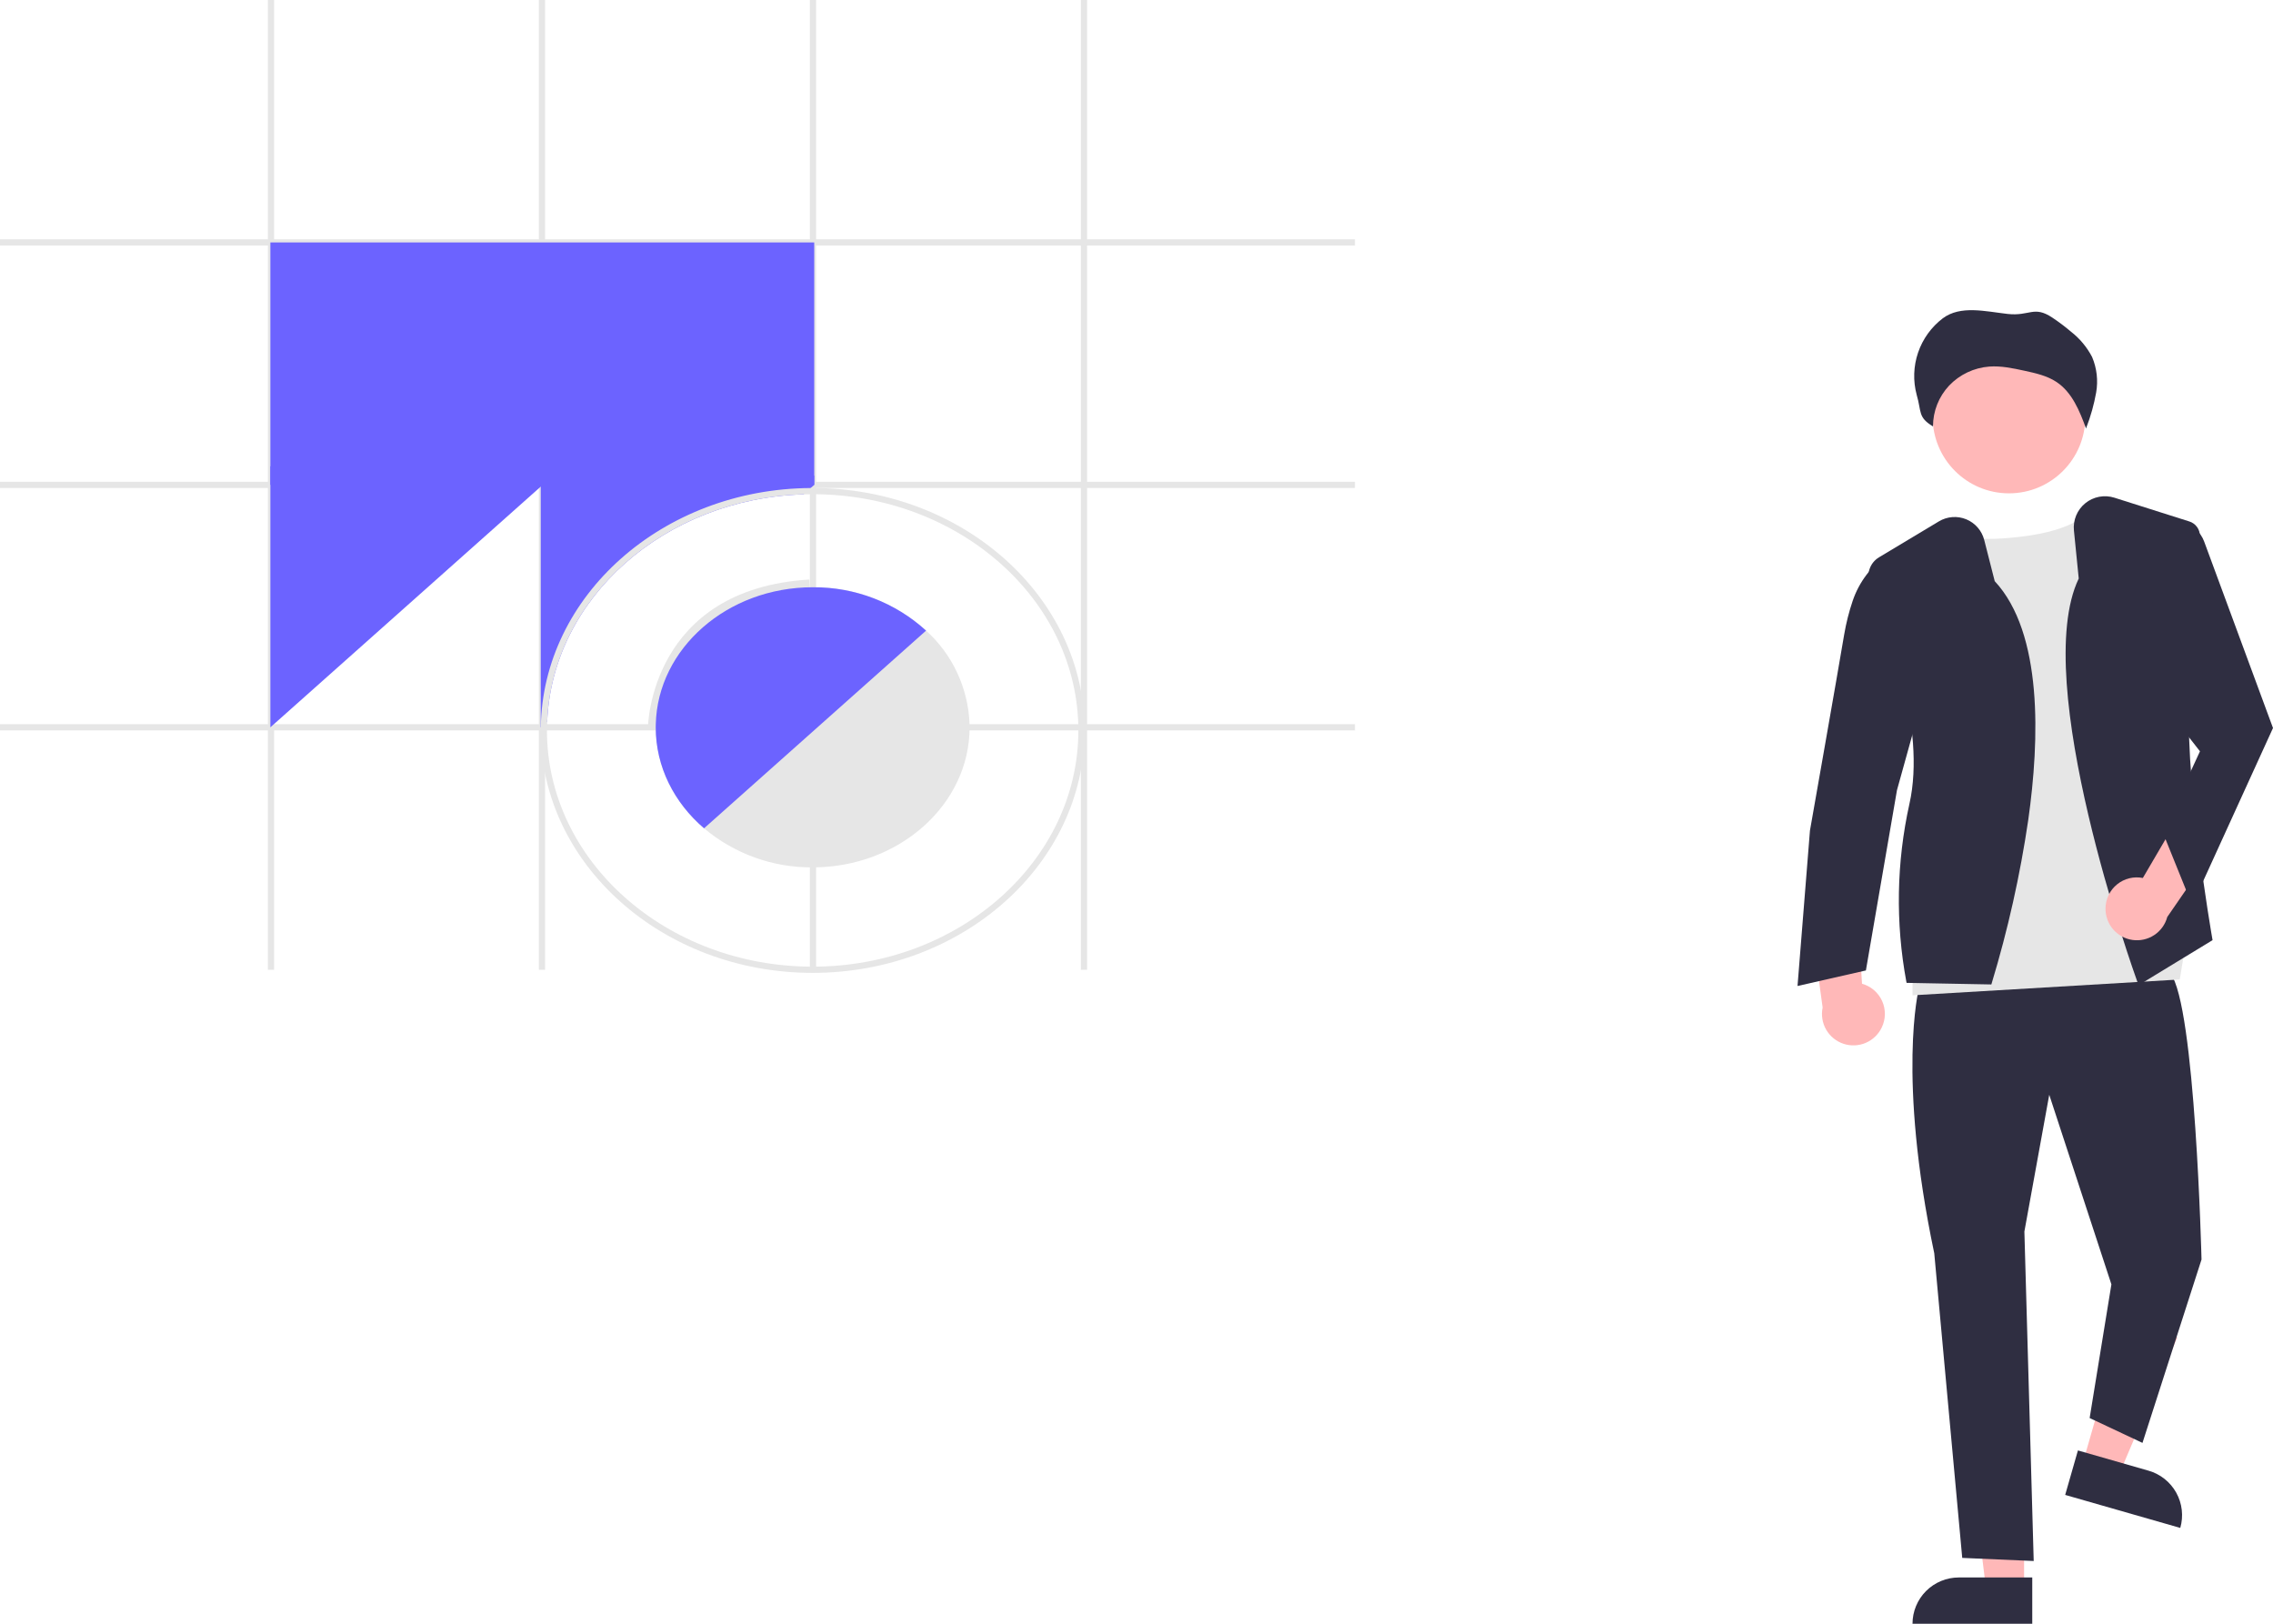 <svg width="602" height="430" viewBox="0 0 602 430" fill="none" xmlns="http://www.w3.org/2000/svg">
<path d="M498.39 272.075C498.914 270.985 499.193 269.792 499.207 268.582C499.221 267.372 498.969 266.174 498.47 265.072C497.97 263.97 497.235 262.99 496.317 262.203C495.398 261.416 494.318 260.839 493.152 260.514L491.321 231.157L479.11 240.35L482.721 266.819C482.305 268.813 482.635 270.891 483.649 272.658C484.663 274.425 486.29 275.759 488.221 276.407C490.152 277.055 492.254 276.972 494.128 276.173C496.003 275.375 497.519 273.917 498.39 272.075Z" fill="#FFB8B8"/>
<path d="M551.62 387.473L561.32 390.254L576.663 354.162L562.348 350.057L551.62 387.473Z" fill="#FFB8B8"/>
<path d="M577.444 404.625L546.959 395.884L550.336 384.105L569.043 389.469C572.166 390.365 574.806 392.465 576.382 395.307C577.957 398.15 578.339 401.501 577.444 404.625Z" fill="#2F2E41"/>
<path d="M536.078 420.63L525.987 420.629L521.186 381.705L536.08 381.706L536.078 420.63Z" fill="#FFB8B8"/>
<path d="M518.779 417.746H538.24V429.999H506.526C506.526 428.39 506.843 426.797 507.459 425.31C508.075 423.823 508.977 422.472 510.115 421.335C511.253 420.197 512.604 419.294 514.09 418.678C515.577 418.063 517.17 417.746 518.779 417.746Z" fill="#2F2E41"/>
<path d="M508.171 261.933C508.171 261.933 502.409 284.98 512.286 331.898L519.694 412.564L538.624 413.387L536.155 326.136L542.739 289.919L559.201 340.129L553.439 375.524L567.431 382.108L583.069 333.544C583.069 333.544 581.423 266.048 574.839 257.817L508.171 261.933Z" fill="#2F2E41"/>
<path d="M532.075 130.647C543.24 130.647 552.29 121.595 552.29 110.43C552.29 99.265 543.24 90.213 532.075 90.213C520.911 90.213 511.86 99.265 511.86 110.43C511.86 121.595 520.911 130.647 532.075 130.647Z" fill="#FFB8B8"/>
<path d="M521.34 141.131C521.34 141.131 520.105 143.846 534.92 142.169C549.735 140.491 553.028 135.584 553.028 135.584L578.954 249.321L577.308 259.386L506.525 263.579V249.321L518.87 173.84L521.34 141.131Z" fill="#E6E6E6"/>
<path d="M527.4 260.704L504.961 260.28L504.889 259.967C501.992 244.372 502.272 228.352 505.711 212.866C510.243 192.797 499.946 165.579 495.308 154.809C494.762 153.528 494.697 152.093 495.125 150.767C495.553 149.442 496.446 148.316 497.638 147.597L513.522 138.067C514.602 137.418 515.82 137.031 517.077 136.937C518.333 136.842 519.595 137.043 520.761 137.523C521.926 138.002 522.964 138.748 523.79 139.7C524.616 140.651 525.209 141.783 525.52 143.005L528.297 153.9C541.087 167.654 540.19 195.865 537.18 217.131C535.027 231.778 531.789 246.245 527.493 260.412L527.4 260.704Z" fill="#2F2E41"/>
<path d="M501.998 145.461L500.057 146.789C495.672 149.77 492.379 154.1 490.677 159.122C489.689 162.05 488.934 165.051 488.417 168.097C486.771 177.975 479.363 219.954 479.363 219.954L476.071 261.11L494.179 256.994L502.409 209.253L510.64 179.621L501.998 145.461Z" fill="#2F2E41"/>
<path d="M566.392 260.9L566.221 260.427C565.044 257.164 537.575 180.308 550.549 153.207L549.278 140.497C549.142 139.135 549.346 137.761 549.872 136.498C550.398 135.235 551.23 134.122 552.292 133.26C553.355 132.398 554.615 131.813 555.959 131.558C557.303 131.304 558.69 131.387 559.994 131.8L579.845 138.094C580.664 138.35 581.379 138.864 581.882 139.559C582.386 140.254 582.651 141.093 582.639 141.952C582.557 149.258 582.153 167.879 580.185 182.966C577.752 201.619 585.862 248.224 585.944 248.692L585.993 248.969L566.392 260.9Z" fill="#2F2E41"/>
<path d="M557.643 240.465C557.667 239.255 557.955 238.065 558.488 236.979C559.021 235.893 559.786 234.936 560.728 234.178C561.671 233.419 562.768 232.876 563.943 232.587C565.118 232.299 566.343 232.271 567.529 232.507L582.396 207.126L589.152 220.837L573.999 242.836C573.471 244.804 572.24 246.51 570.539 247.63C568.837 248.751 566.784 249.208 564.768 248.916C562.752 248.624 560.913 247.602 559.6 246.044C558.287 244.487 557.591 242.502 557.643 240.465Z" fill="#FFB8B8"/>
<path d="M576.896 138.053L577.961 138.299C579.278 138.603 580.498 139.229 581.512 140.122C582.526 141.015 583.302 142.146 583.77 143.414L602 192.791L580.6 239.709L572.781 220.365L582.658 198.964L564.962 176.328L576.896 138.053Z" fill="#2F2E41"/>
<path d="M552.565 113.225C553.726 110.227 554.595 107.125 555.161 103.961C555.722 100.779 555.347 97.502 554.083 94.528C552.724 91.927 550.823 89.649 548.509 87.845C546.922 86.496 545.257 85.242 543.521 84.091C538.63 80.847 537.566 83.799 531.699 83.135C525.833 82.471 519.259 80.784 514.557 84.286C511.516 86.596 509.232 89.76 508 93.375C506.767 96.99 506.64 100.89 507.635 104.578C508.946 109.039 507.903 110.509 511.95 112.92C511.948 108.905 513.475 105.04 516.221 102.112C519.025 99.173 522.82 97.378 526.871 97.074C529.99 96.848 533.097 97.514 536.152 98.175C539.115 98.817 542.159 99.492 544.671 101.161C548.834 103.928 550.786 108.868 552.502 113.502" fill="#2F2E41"/>
<path d="M358.856 191.787H0V193.433H358.856V191.787Z" fill="#E6E6E6"/>
<path d="M358.856 127.584H0V129.23H358.856V127.584Z" fill="#E6E6E6"/>
<path d="M358.856 63.38H0V65.026H358.856V63.38Z" fill="#E6E6E6"/>
<path d="M287.908 0H286.262V256.814H287.908V0Z" fill="#E6E6E6"/>
<path d="M216.137 0H214.491V256.814H216.137V0Z" fill="#E6E6E6"/>
<path d="M144.365 0H142.719V256.814H144.365V0Z" fill="#E6E6E6"/>
<path d="M72.594 0H70.948V256.814H72.594V0Z" fill="#E6E6E6"/>
<path d="M215.643 64.203H71.607V128.407H215.643V64.203Z" fill="#6C63FF"/>
<path d="M71.607 123.468V192.61L146.505 125.938L71.607 123.468Z" fill="#6C63FF"/>
<path d="M215.643 125.938V128.407L214.704 129.238L212.811 130.917C175.996 132.029 146.259 158.401 144.917 191.104L143.23 192.602L143.213 192.61V123.468L215.643 125.938Z" fill="#6C63FF"/>
<path d="M215.231 129.23C215.058 129.23 214.877 129.23 214.704 129.238C175.543 129.485 143.715 157.735 143.23 192.602C143.213 192.882 143.213 193.154 143.213 193.433C143.213 228.836 175.518 257.637 215.231 257.637C254.944 257.637 287.249 228.836 287.249 193.433C287.249 158.031 254.944 129.23 215.231 129.23ZM215.231 255.991C176.432 255.991 144.859 227.93 144.859 193.433C144.859 192.651 144.876 191.878 144.917 191.104C146.259 158.401 175.996 132.029 212.811 130.917C213.61 130.884 214.416 130.876 215.231 130.876C254.031 130.876 285.603 158.936 285.603 193.433C285.603 227.93 254.031 255.991 215.231 255.991Z" fill="#E6E6E6"/>
<path d="M175.724 192.624L171.609 192.601C171.611 192.235 172.27 155.988 214.368 153.474L214.613 157.582C176.433 159.862 175.735 191.287 175.724 192.624Z" fill="#E6E6E6"/>
<path d="M256.78 191.787C256.621 187.096 255.52 182.484 253.544 178.226C251.567 173.968 248.754 170.152 245.273 167.003C237.089 159.539 226.39 155.439 215.314 155.52H215.231C192.622 155.52 174.168 171.711 173.683 191.787C173.666 192.059 173.667 192.339 173.667 192.61C173.667 203.113 178.58 212.604 186.465 219.353C194.516 226.118 204.716 229.787 215.231 229.7H215.314C238.195 229.659 256.796 213.04 256.796 192.61C256.796 192.339 256.796 192.059 256.78 191.787Z" fill="#E6E6E6"/>
<path d="M245.273 167.003L244.039 168.098L187.7 218.259L186.465 219.354C178.58 212.604 173.667 203.113 173.667 192.61C173.667 192.339 173.667 192.059 173.683 191.787C174.168 171.711 192.622 155.52 215.231 155.52H215.314C226.39 155.439 237.089 159.539 245.273 167.003Z" fill="#6C63FF"/>
</svg>

